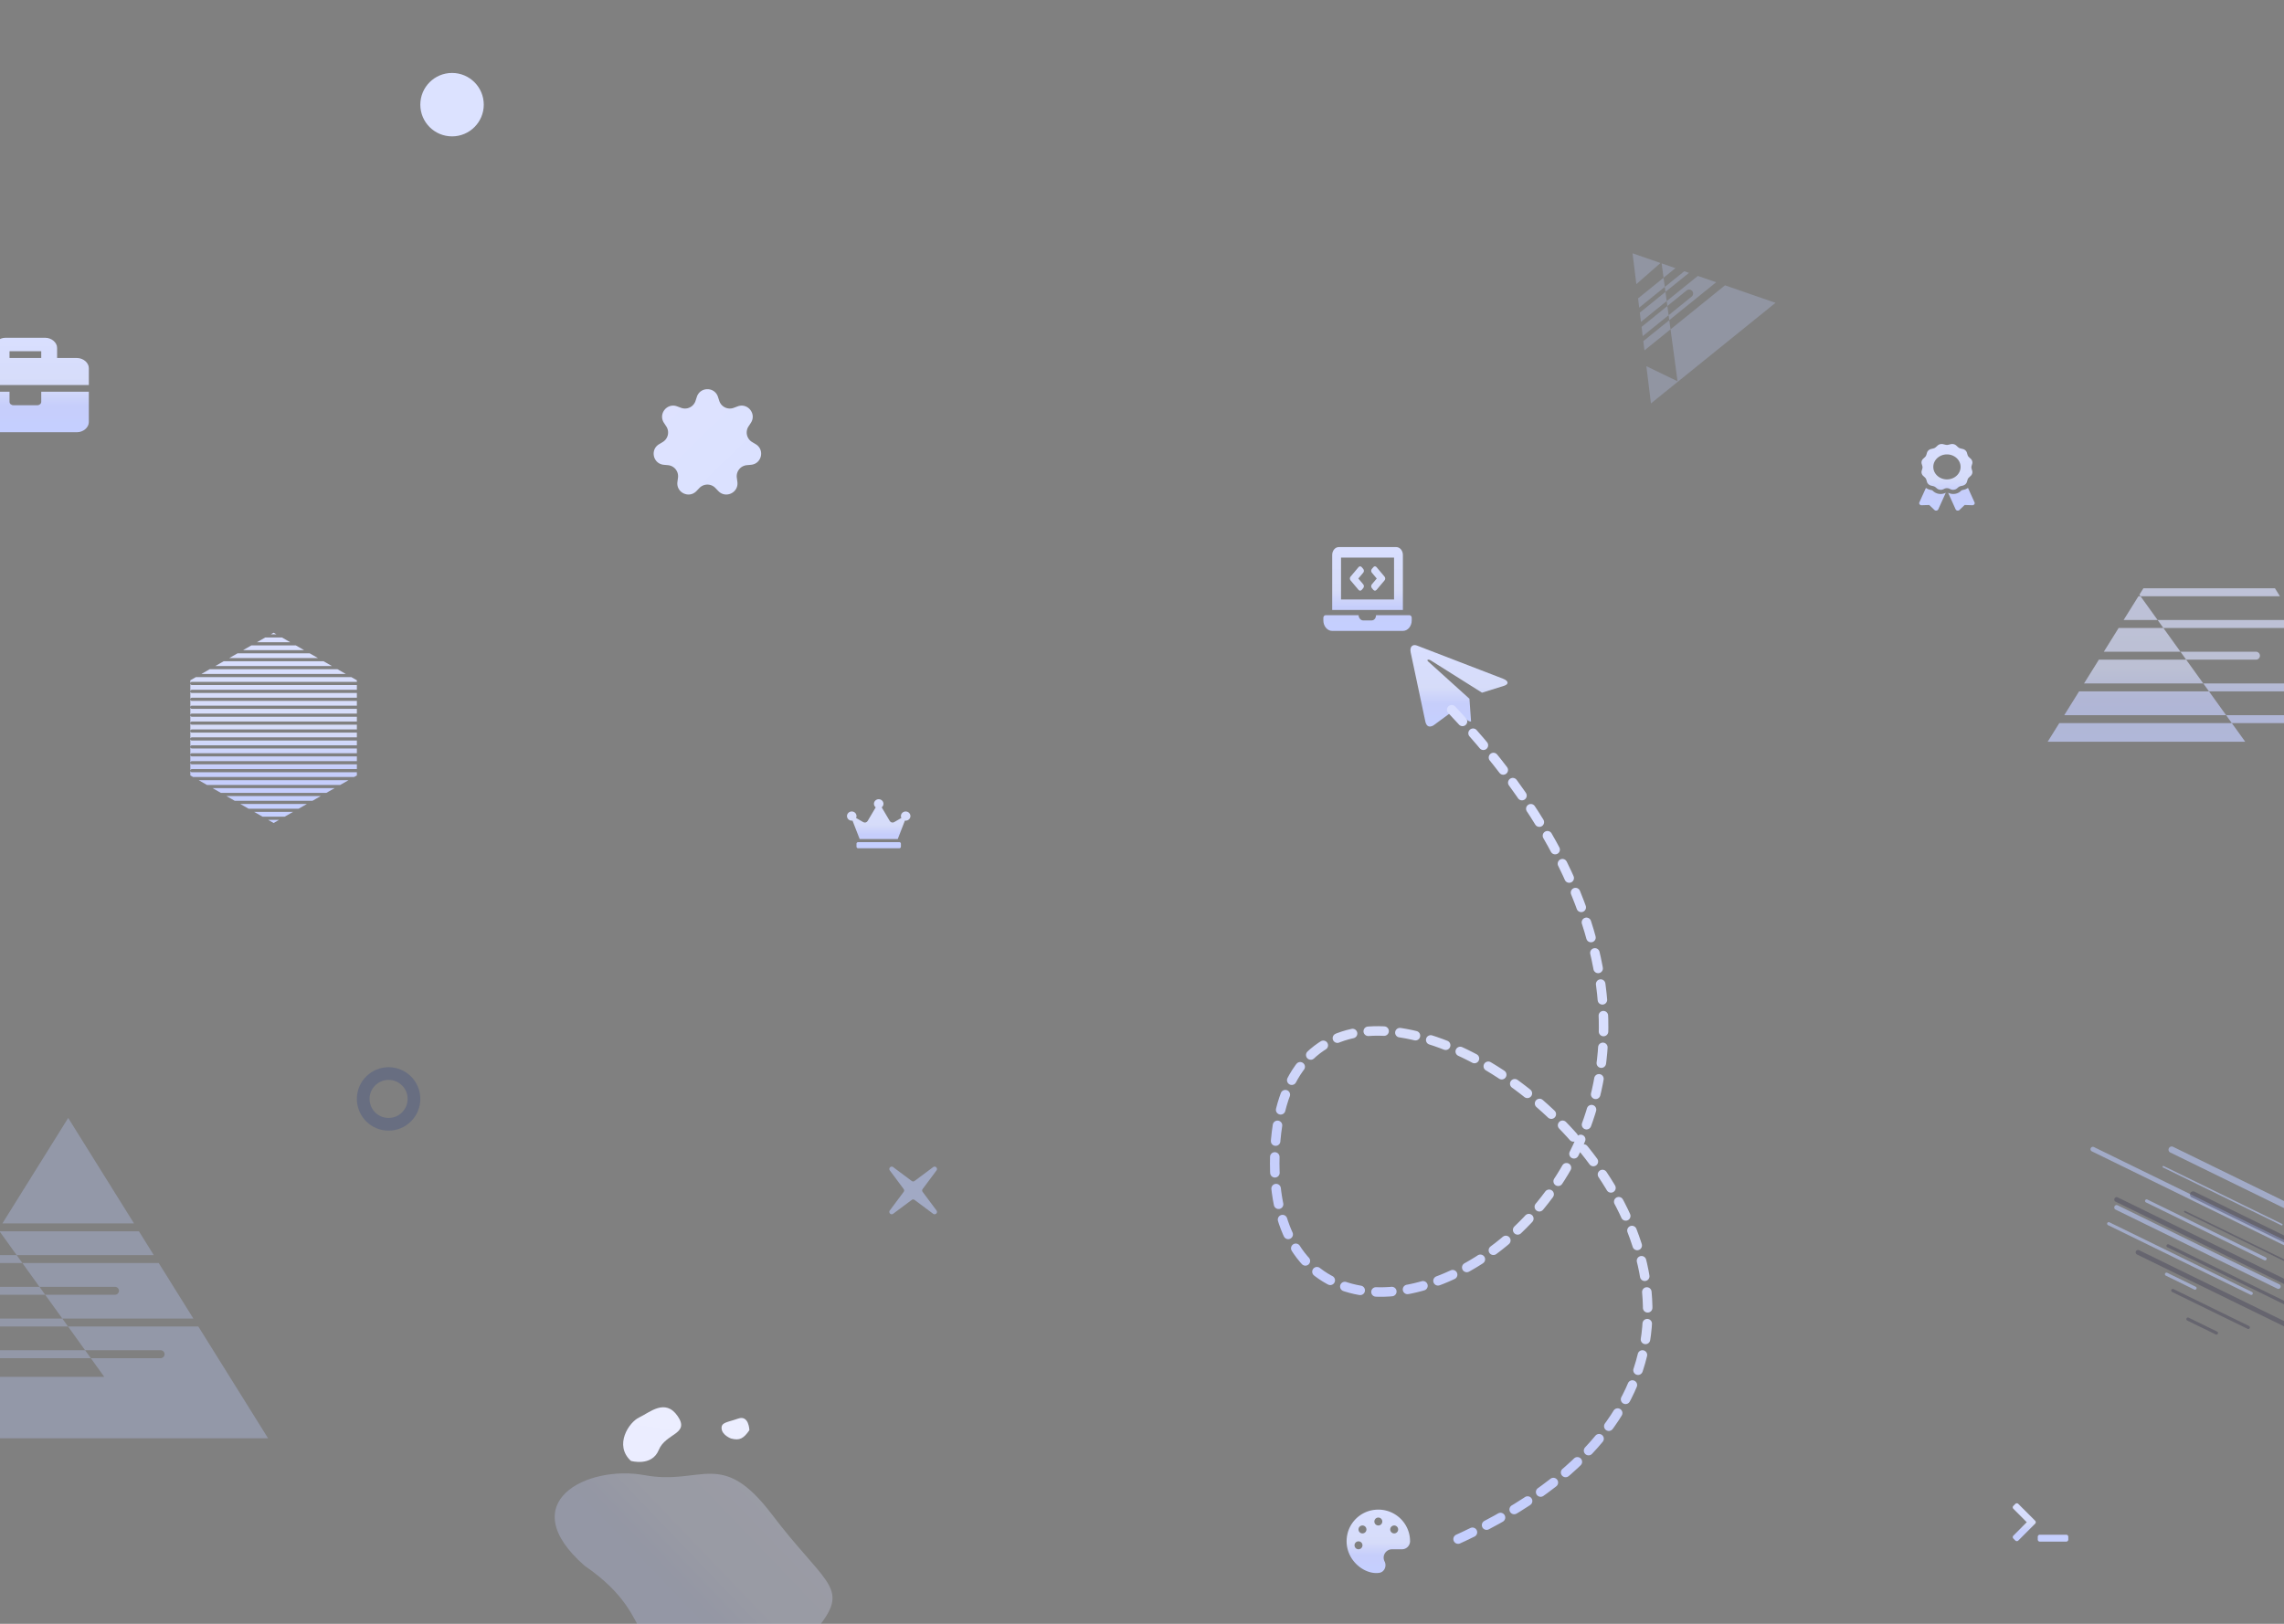 <svg width="1440" height="1024" fill="none" xmlns="http://www.w3.org/2000/svg"><rect width="100%" height="100%" fill="#808080" stroke="none"/><g clip-path="url(#clip0_850_4678)"><path fill-rule="evenodd" clip-rule="evenodd" d="M1437.43 376l-3.12-5h-82.96l-2.51 4.025.7.975h87.89zm12.47 20l-3.12-5h-86.45l3.6 5h85.97zm24.95 40l-3.11-5h-82.63l3.6 5h82.14zM1291 467.75h124.55L1407.1 456h-108.77l-7.33 11.75zm10.45-16.75l9.35-15h81.91l10.79 15h47.58a2.5 2.5 0 010 5h-43.98l-3.6-5h-102.05zm12.47-20h75.19l-10.79-15h-55.04l-9.36 15zm12.48-20l9.35-15h28.18l10.79 15h47.61a2.5 2.5 0 010 5h-44.01l-3.6-5h-48.32zm12.47-20h21.46l-10.79-15h-1.31l-9.36 15z" fill="url(#paint0_linear_850_4678)" fill-opacity=".69" style="mix-blend-mode:multiply"/><path d="M561.007 738.106c-1.034-1.387.712-3.133 2.099-2.099l11.717 8.734a1.502 1.502 0 001.793 0l11.717-8.734c1.386-1.034 3.133.712 2.099 2.099l-8.734 11.717a1.499 1.499 0 000 1.793l8.734 11.717c1.034 1.386-.713 3.133-2.099 2.099l-11.717-8.734a1.499 1.499 0 00-1.793 0l-11.717 8.734c-1.387 1.034-3.133-.713-2.099-2.099l8.734-11.717a1.499 1.499 0 000-1.793l-8.734-11.717z" fill="#B7C5F2" fill-opacity=".6"/><circle cx="245" cy="693" r="16" stroke="#505D84" stroke-opacity=".49" stroke-width="8"/><circle cx="285" cy="66" r="20" fill="#DCE2FF"/><path fill-rule="evenodd" clip-rule="evenodd" d="M1367.41 724.122a1.994 1.994 0 012.67-.918l74.67 36.501c.99.485 1.4 1.683.91 2.675a1.993 1.993 0 01-2.67.919l-74.67-36.502a1.994 1.994 0 01-.91-2.675zm-3.93 11.44a.5.5 0 01.67-.23l74.67 36.501c.24.122.35.421.23.669a.507.507 0 01-.67.23l-74.67-36.502a.499.499 0 01-.23-.668zm-45.33-11.52a1.505 1.505 0 012.01-.689l150.03 73.347c.74.364 1.05 1.262.69 2.006a1.501 1.501 0 01-2.01.689l-150.03-73.346a1.508 1.508 0 01-.69-2.007zm34.34 32.861c.25-.496.84-.701 1.34-.459l74.66 36.502c.5.242.71.841.46 1.337a.992.992 0 01-1.33.459l-74.67-36.501c-.49-.243-.7-.842-.46-1.338zm-19.37 3.888a1.504 1.504 0 012.01-.689l101.97 49.849c.74.364 1.05 1.262.68 2.006a1.492 1.492 0 01-2 .689l-101.97-49.849a1.507 1.507 0 01-.69-2.006zm-4.52 10.471a1 1 0 011.34-.459l89.84 43.92c.49.242.7.841.46 1.337a1 1 0 01-1.34.459l-89.84-43.92a.998.998 0 01-.46-1.337zm36.43 31.842a1 1 0 011.34-.459l17.97 8.784c.49.242.7.841.45 1.337a.993.993 0 01-1.33.46l-17.97-8.784a1 1 0 01-.46-1.338z" fill="#B7C5F2" fill-opacity=".63"/><path d="M1382.7 753.3l74.67 36.501" stroke="#3F3D56" stroke-opacity=".4" stroke-width="4" stroke-linecap="round" stroke-linejoin="round"/><path d="M1377.43 764.08l74.67 36.502" stroke="#3F3D56" stroke-opacity=".4" stroke-linecap="round" stroke-linejoin="round"/><path d="M1334.48 756.438l150.03 73.347" stroke="#3F3D56" stroke-opacity=".4" stroke-width="3" stroke-linecap="round" stroke-linejoin="round"/><path d="M1366.89 785.642l74.67 36.501" stroke="#3F3D56" stroke-opacity=".4" stroke-width="2" stroke-linecap="round" stroke-linejoin="round"/><path d="M1347.97 789.748l101.97 49.849" stroke="#3F3D56" stroke-opacity=".4" stroke-width="3" stroke-linecap="round" stroke-linejoin="round"/><path d="M1369.88 813.815l47.61 23.277m-38.06-5.25l17.97 8.784" stroke="#3F3D56" stroke-opacity=".4" stroke-width="2" stroke-linecap="round" stroke-linejoin="round"/><path fill-rule="evenodd" clip-rule="evenodd" d="M1031.66 179.204l-2.39-19.47 17.65 6.112-15.26 13.358zm1.09 8.948l16.08-12.988-1.23-9.082 8.72 3.023-7.49 6.059.78 5.796 12.28-9.927 2.99 1.036-14.85 12.002.78 5.796 19.64-15.869 11.55 4-29.56 23.888.78 5.795 34.35-27.755 31.85 11.033-78.55 63.468-2.88-23.503 19.65 9.504-4.42-32.747-16.44 13.289-.72-5.85 16.38-13.234-.42-3.112-16.35 13.206-.71-5.849 16.27-13.152-.42-3.112-16.24 13.123-.71-5.849 16.17-13.07-.42-3.111-16.14 13.041-.72-5.849zm18.48 4.827l.79 5.795 14.52-11.733a2.5 2.5 0 00.37-3.515 2.505 2.505 0 00-3.52-.374l-12.16 9.827z" fill="#B7C5F2" fill-opacity=".3"/><path d="M439.349 250.252c2.109-6.421 11.193-6.421 13.302 0l.841 2.564a7.001 7.001 0 009.09 4.377l2.529-.94c6.335-2.355 11.999 4.747 8.293 10.399l-1.479 2.257a7 7 0 002.245 9.836l2.312 1.391c5.791 3.484 3.77 12.34-2.96 12.967l-2.687.251a7 7 0 00-6.29 7.887l.354 2.675c.886 6.701-7.298 10.642-11.984 5.771l-1.871-1.944a7 7 0 00-10.088 0l-1.871 1.944c-4.686 4.871-12.87.93-11.984-5.771l.354-2.675a7 7 0 00-6.29-7.887l-2.687-.251c-6.73-.627-8.751-9.483-2.96-12.967l2.312-1.391a7 7 0 002.245-9.836l-1.479-2.257c-3.706-5.652 1.958-12.754 8.293-10.399l2.529.94a7.001 7.001 0 009.09-4.377l.841-2.564z" fill="url(#paint1_linear_850_4678)"/><path d="M889.409 411.481l9.242 43.585c.697 3.077 2.516 3.842 5.1 2.393l14.082-10.377 6.795 6.535c.752.752 1.381 1.381 2.83 1.381l-1.012-14.342-26.1-23.584c-1.134-1.011.247-1.572 1.764-.56l32.266 20.316 13.89-4.347c3.022-.944 3.077-3.022-.629-4.471l-54.332-20.932c-2.515-.943-4.716.561-3.896 4.403z" fill="url(#paint2_linear_850_4678)" style="mix-blend-mode:multiply"/><path d="M915.268 447.594c272.102 287.603-123.384 494.3-111.324 276.307 12.06-217.994 439.266 102.457 111.324 248.513" stroke="url(#paint3_linear_850_4678)" stroke-width="6" stroke-linecap="round" stroke-linejoin="round" stroke-dasharray="10 10" style="mix-blend-mode:multiply"/><path fill-rule="evenodd" clip-rule="evenodd" d="M183 405l-5.25-3h-10.5l-5.25 3h21zm-24.5 2l-5.25 3h38.5l-5.25-3h-28zm-14 8l5.25-3h45.5l5.25 3h-56zm-3.5 2l-5.25 3h73.5l-5.25-3h-63zm-14 8l5.25-3h80.5l5.25 3h-91zm-3.5 2l-3.5 2v60l1.75 1h101.5l1.75-1v-2H121a1 1 0 010-2h104v-3H121a1 1 0 010-2h104v-3H121a1 1 0 010-2h104v-3H121a1 1 0 010-2h104v-3H121a1 1 0 010-2h104v-3H121a1 1 0 010-2h104v-3H121a1 1 0 010-2h104v-3H121a1 1 0 010-2h104v-3H121a1 1 0 010-2h104v-3H121a1 1 0 010-2h104v-3H121a1 1 0 010-2h104v-3H121a1 1 0 010-2h104v-1l-3.5-2h-98zm7 68l-5.25-3h94.5l-5.25 3h-84zm3.5 2l5.25 3h66.5l5.25-3h-77zm14 8l-5.25-3h59.5l-5.25 3h-49zm3.5 2l5.25 3h31.5l5.25-3h-42zm14 8l-5.25-3h24.5l-5.25 3h-14zm7-116l1.75 1h-3.5l1.75-1zM169 517l3.5 2 3.5-2h-7z" fill="url(#paint4_linear_850_4678)" style="mix-blend-mode:multiply"/><path d="M406.408 930.269c36.136 6.68 48.357-17.29 80.269 24.765 31.911 42.055 47.774 45.566 32.084 67.266-15.689 21.69-18.585 18.4-74.987 13.29-55.112 13.38-23.864-13.11-75.19-48.188-45.762-40.121 1.687-63.812 37.824-57.133z" fill="url(#paint5_linear_850_4678)" fill-opacity=".3" style="mix-blend-mode:multiply"/><path d="M465.439 894.578c6.769-2.402 7.03 7.336 7.03 7.336-3.648 5.219-6.092 6.72-11.617 5.232 0 0-5.468-2.024-5.897-6.153-.429-4.128 3.714-4.013 10.484-6.415z" fill="url(#paint6_linear_850_4678)"/><path d="M402.988 893.866c6.481-3.01 16.393-12.32 24.27-.831 7.878 11.489-7.564 10.641-11.925 21.34-4.362 10.7-17.543 6.902-17.543 6.902-10.845-9.901-1.283-24.4 5.198-27.411z" fill="url(#paint7_linear_850_4678)"/><path fill-rule="evenodd" clip-rule="evenodd" d="M1.52 771.5L43 705l41.48 66.5H1.52zm-2.51 4.025l.701.975h87.888l9.356 15H10.503l3.597 5h85.974l21.832 35H39.282l3.597 5h82.146L169 907H-83l24.17-38.75H65.723l-8.454-11.75H-51.5l3.119-5H53.67l-10.792-15h-81.904l3.12-5h75.187l-10.792-15h-55.04l3.12-5h48.322l-10.792-15h-28.174l3.119-5h21.458l-10.792-15H-1.6l.608-.975zM24.891 811.5l3.598 5H72.5a2.5 2.5 0 100-5H24.892zm28.779 40l3.597 5h43.982a2.5 2.5 0 100-5H53.671z" fill="#B7C5F2" fill-opacity=".35"/><path d="M26 253.426c0 1.175-1.119 2.127-2.5 2.127h-15c-1.381 0-2.5-.952-2.5-2.127v-6.383h-30v19.148c0 3.405 3.5 6.383 7.5 6.383h65c4 0 7.5-2.978 7.5-6.383v-19.148H26v6.383zm22.5-27.66H36v-6.383c0-3.404-3.5-6.383-7.5-6.383h-25c-4 0-7.5 2.979-7.5 6.383v6.383h-12.5c-4 0-7.5 2.979-7.5 6.383v10.638h80v-10.638c0-3.404-3.5-6.383-7.5-6.383zm-22.5 0H6v-4.255h20v4.255z" fill="url(#paint8_linear_850_4678)" style="mix-blend-mode:multiply"/><path d="M567 531.064h-26c-.55 0-1 .435-1 .967v1.933c0 .532.45.967 1 .967h26c.55 0 1-.435 1-.967v-1.933c0-.532-.45-.967-1-.967zm4-19.331c-1.656 0-3 1.299-3 2.899 0 .429.1.828.275 1.197l-4.525 2.621c-.962.556-2.206.242-2.763-.7l-5.093-8.615c.668-.532 1.106-1.329 1.106-2.235 0-1.601-1.344-2.9-3-2.9s-3 1.299-3 2.9c0 .906.438 1.703 1.106 2.235l-5.094 8.615c-.556.942-1.806 1.256-2.762.7l-4.519-2.621c.169-.363.275-.768.275-1.197 0-1.6-1.344-2.899-3-2.899S534 513.032 534 514.632c0 1.601 1.344 2.9 3 2.9.162 0 .325-.024.481-.048L542 529.131h24l4.519-11.647c.156.024.319.048.481.048 1.656 0 3-1.299 3-2.9 0-1.6-1.344-2.899-3-2.899z" fill="url(#paint9_linear_850_4678)" style="mix-blend-mode:multiply"/><path d="M1218.85 309.752c-.79-.713-.38-.512-2.29-.972-.86-.21-1.63-.612-2.32-1.093l-4.13 9.126c-.4.884.35 1.844 1.41 1.808l4.8-.165 3.3 3.14c.73.693 2.01.477 2.41-.407l4.74-10.47c-.98.496-2.08.786-3.21.786-1.78 0-3.45-.623-4.71-1.753zm26.04 7.061l-4.13-9.126c-.69.482-1.46.883-2.32 1.093-1.92.462-1.5.261-2.29.972-1.26 1.13-2.93 1.753-4.71 1.753a7.22 7.22 0 01-3.22-.786l4.75 10.47c.4.884 1.68 1.1 2.41.407l3.3-3.14 4.8.165c1.06.036 1.81-.925 1.41-1.808zm-10.92-8.918c1.39-1.276 1.55-1.166 3.54-1.652 1.26-.311 2.25-1.218 2.59-2.378.68-2.33.51-2.048 2.37-3.753.92-.849 1.29-2.087.95-3.247-.68-2.329-.69-2.004 0-4.335.34-1.16-.03-2.398-.95-3.247-1.86-1.705-1.69-1.424-2.37-3.753-.34-1.161-1.33-2.067-2.59-2.378-2.54-.624-2.24-.461-4.1-2.167-.93-.849-2.28-1.181-3.54-.87-2.54.623-2.19.624-4.74 0-1.26-.311-2.61.02-3.54.87-1.86 1.705-1.55 1.543-4.1 2.167-1.26.311-2.25 1.217-2.59 2.378-.68 2.329-.51 2.048-2.37 3.753-.92.849-1.29 2.087-.95 3.247.69 2.327.69 2.002 0 4.334-.33 1.16.03 2.398.95 3.248 1.86 1.705 1.69 1.423 2.37 3.753.34 1.16 1.33 2.067 2.59 2.378 2.04.5 2.2.422 3.54 1.652 1.2 1.105 3.08 1.303 4.53.478a3.916 3.916 0 011.94-.507c.69 0 1.36.176 1.94.507 1.45.825 3.33.627 4.53-.478zm-15.07-13.458c0-4.351 3.85-7.878 8.6-7.878s8.6 3.527 8.6 7.878-3.85 7.878-8.6 7.878-8.6-3.527-8.6-7.878z" fill="url(#paint10_linear_850_4678)" style="mix-blend-mode:multiply"/><path d="M856.544 372.017c.544.645 1.425.645 1.969 0l.985-1.168c.544-.645.544-1.691 0-2.337l-3.109-3.687 3.108-3.688c.544-.646.544-1.692 0-2.337l-.984-1.168c-.544-.645-1.426-.645-1.97 0l-5.079 6.024c-.544.645-.544 1.691 0 2.337l5.08 6.024zm8.357-1.167l.984 1.168c.544.645 1.426.645 1.97 0l5.078-6.024c.544-.646.544-1.691 0-2.337l-5.078-6.024c-.544-.645-1.426-.645-1.97 0l-.984 1.168c-.544.645-.544 1.691 0 2.337l3.108 3.687-3.108 3.688c-.544.646-.544 1.692 0 2.337zm23.76 17.104h-21.105c-.065 2.046-1.281 3.304-2.85 3.304h-5.293c-1.626 0-2.874-1.804-2.852-3.304h-20.824c-.766 0-1.393.744-1.393 1.652v1.652c0 3.635 2.507 6.609 5.571 6.609h44.568c3.064 0 5.57-2.974 5.57-6.609v-1.652c0-.908-.626-1.652-1.392-1.652zm-4.178-37.998c0-2.726-1.881-4.956-4.179-4.956h-36.211c-2.298 0-4.178 2.23-4.178 4.956v34.694h44.568v-34.694zm-5.571 28.086h-33.426v-26.434h33.426v26.434z" fill="url(#paint11_linear_850_4678)" style="mix-blend-mode:multiply"/><path d="M864.96 952.393c-7.765 1.516-14.023 7.758-15.555 15.501-2.89 14.609 10.29 25.5 20.22 23.961 3.218-.5 4.797-4.265 3.32-7.164-1.805-3.547.773-7.688 4.758-7.688h6.227c2.797 0 5.062-2.312 5.07-5.101-.039-12.313-11.242-22.001-24.04-19.509zm-8.461 24.61a2.497 2.497 0 01-2.5-2.5c0-1.383 1.117-2.5 2.5-2.5s2.5 1.117 2.5 2.5-1.117 2.5-2.5 2.5zm2.5-10a2.497 2.497 0 01-2.5-2.5c0-1.383 1.117-2.5 2.5-2.5s2.5 1.117 2.5 2.5-1.117 2.5-2.5 2.5zm10.001-5a2.498 2.498 0 01-2.501-2.5c0-1.383 1.118-2.5 2.501-2.5 1.382 0 2.5 1.117 2.5 2.5s-1.118 2.5-2.5 2.5zm10 5a2.497 2.497 0 01-2.5-2.5c0-1.383 1.117-2.5 2.5-2.5s2.5 1.117 2.5 2.5-1.117 2.5-2.5 2.5z" fill="url(#paint12_linear_850_4678)" style="mix-blend-mode:multiply"/><path d="M1283.11 960.869l-10.63 10.628c-.51.512-1.34.512-1.86 0l-1.24-1.24a1.315 1.315 0 010-1.854l8.43-8.462-8.43-8.463a1.315 1.315 0 010-1.854l1.24-1.24a1.318 1.318 0 011.86 0l10.63 10.629c.51.512.51 1.343 0 1.856zm20.89 10.009v-1.75c0-.725-.59-1.312-1.31-1.312h-16.63c-.72 0-1.31.587-1.31 1.312v1.75c0 .725.59 1.313 1.31 1.313h16.63c.72 0 1.31-.588 1.31-1.313z" fill="url(#paint13_linear_850_4678)" style="mix-blend-mode:multiply"/></g><defs><linearGradient id="paint0_linear_850_4678" x1="1382.93" y1="371" x2="1382.93" y2="467.75" gradientUnits="userSpaceOnUse"><stop stop-color="#D9DFFF"/><stop offset=".521" stop-color="#D6DCF9"/><stop offset=".719" stop-color="#C6CEFB"/><stop offset="1" stop-color="#C5CFFF"/></linearGradient><linearGradient id="paint1_linear_850_4678" x1="328.986" y1="196.627" x2="545.326" y2="418.99" gradientUnits="userSpaceOnUse"><stop stop-color="#F5F7FF"/><stop offset=".333" stop-color="#DEE2FF"/><stop offset=".677" stop-color="#D9E1FF"/><stop offset="1" stop-color="#F2F5FF"/></linearGradient><linearGradient id="paint2_linear_850_4678" x1="919.857" y1="406.805" x2="919.857" y2="458.167" gradientUnits="userSpaceOnUse"><stop stop-color="#D9DFFF"/><stop offset=".521" stop-color="#D6DCF9"/><stop offset=".719" stop-color="#C6CEFB"/><stop offset="1" stop-color="#C5CFFF"/></linearGradient><linearGradient id="paint3_linear_850_4678" x1="1039.13" y1="567.64" x2="776.853" y2="838.267" gradientUnits="userSpaceOnUse"><stop stop-color="#D9DFFF"/><stop offset=".521" stop-color="#D6DCF9"/><stop offset=".719" stop-color="#C6CEFB"/><stop offset="1" stop-color="#C5CFFF"/></linearGradient><linearGradient id="paint4_linear_850_4678" x1="172.5" y1="399" x2="172.5" y2="519" gradientUnits="userSpaceOnUse"><stop stop-color="#D9DFFF"/><stop offset=".521" stop-color="#D6DCF9"/><stop offset=".719" stop-color="#C6CEFB"/><stop offset="1" stop-color="#C5CFFF"/></linearGradient><linearGradient id="paint5_linear_850_4678" x1="497.399" y1="923.719" x2="395.601" y2="1021.28" gradientUnits="userSpaceOnUse"><stop stop-color="#D9DFFF"/><stop offset=".521" stop-color="#D6DCF9"/><stop offset=".719" stop-color="#C6CEFB"/><stop offset="1" stop-color="#C5CFFF"/></linearGradient><linearGradient id="paint6_linear_850_4678" x1="389.683" y1="743.319" x2="321.8" y2="1218.82" gradientUnits="userSpaceOnUse"><stop stop-color="#F5F7FF"/><stop offset=".333" stop-color="#EBEDFF"/><stop offset=".677" stop-color="#EBEFFF"/><stop offset="1" stop-color="#F2F5FF"/></linearGradient><linearGradient id="paint7_linear_850_4678" x1="389.683" y1="743.319" x2="321.8" y2="1218.82" gradientUnits="userSpaceOnUse"><stop stop-color="#F5F7FF"/><stop offset=".333" stop-color="#EBEDFF"/><stop offset=".677" stop-color="#EBEFFF"/><stop offset="1" stop-color="#F2F5FF"/></linearGradient><linearGradient id="paint8_linear_850_4678" x1="16" y1="213" x2="16" y2="272.574" gradientUnits="userSpaceOnUse"><stop stop-color="#D9DFFF"/><stop offset=".521" stop-color="#D6DCF9"/><stop offset=".719" stop-color="#C6CEFB"/><stop offset="1" stop-color="#C5CFFF"/></linearGradient><linearGradient id="paint9_linear_850_4678" x1="554" y1="504" x2="554" y2="534.931" gradientUnits="userSpaceOnUse"><stop stop-color="#D9DFFF"/><stop offset=".521" stop-color="#D6DCF9"/><stop offset=".719" stop-color="#C6CEFB"/><stop offset="1" stop-color="#C5CFFF"/></linearGradient><linearGradient id="paint10_linear_850_4678" x1="1227.5" y1="280" x2="1227.5" y2="322.007" gradientUnits="userSpaceOnUse"><stop stop-color="#D9DFFF"/><stop offset=".521" stop-color="#D6DCF9"/><stop offset=".719" stop-color="#C6CEFB"/><stop offset="1" stop-color="#C5CFFF"/></linearGradient><linearGradient id="paint11_linear_850_4678" x1="862.199" y1="345" x2="862.199" y2="397.867" gradientUnits="userSpaceOnUse"><stop stop-color="#D9DFFF"/><stop offset=".521" stop-color="#D6DCF9"/><stop offset=".719" stop-color="#C6CEFB"/><stop offset="1" stop-color="#C5CFFF"/></linearGradient><linearGradient id="paint12_linear_850_4678" x1="869" y1="952" x2="869" y2="992" gradientUnits="userSpaceOnUse"><stop stop-color="#D9DFFF"/><stop offset=".521" stop-color="#D6DCF9"/><stop offset=".719" stop-color="#C6CEFB"/><stop offset="1" stop-color="#C5CFFF"/></linearGradient><linearGradient id="paint13_linear_850_4678" x1="1286.5" y1="948" x2="1286.5" y2="972.191" gradientUnits="userSpaceOnUse"><stop stop-color="#D9DFFF"/><stop offset=".521" stop-color="#D6DCF9"/><stop offset=".719" stop-color="#C6CEFB"/><stop offset="1" stop-color="#C5CFFF"/></linearGradient><clipPath id="clip0_850_4678"><path fill="#fff" d="M0 0h1440v1024H0z"/></clipPath></defs></svg>